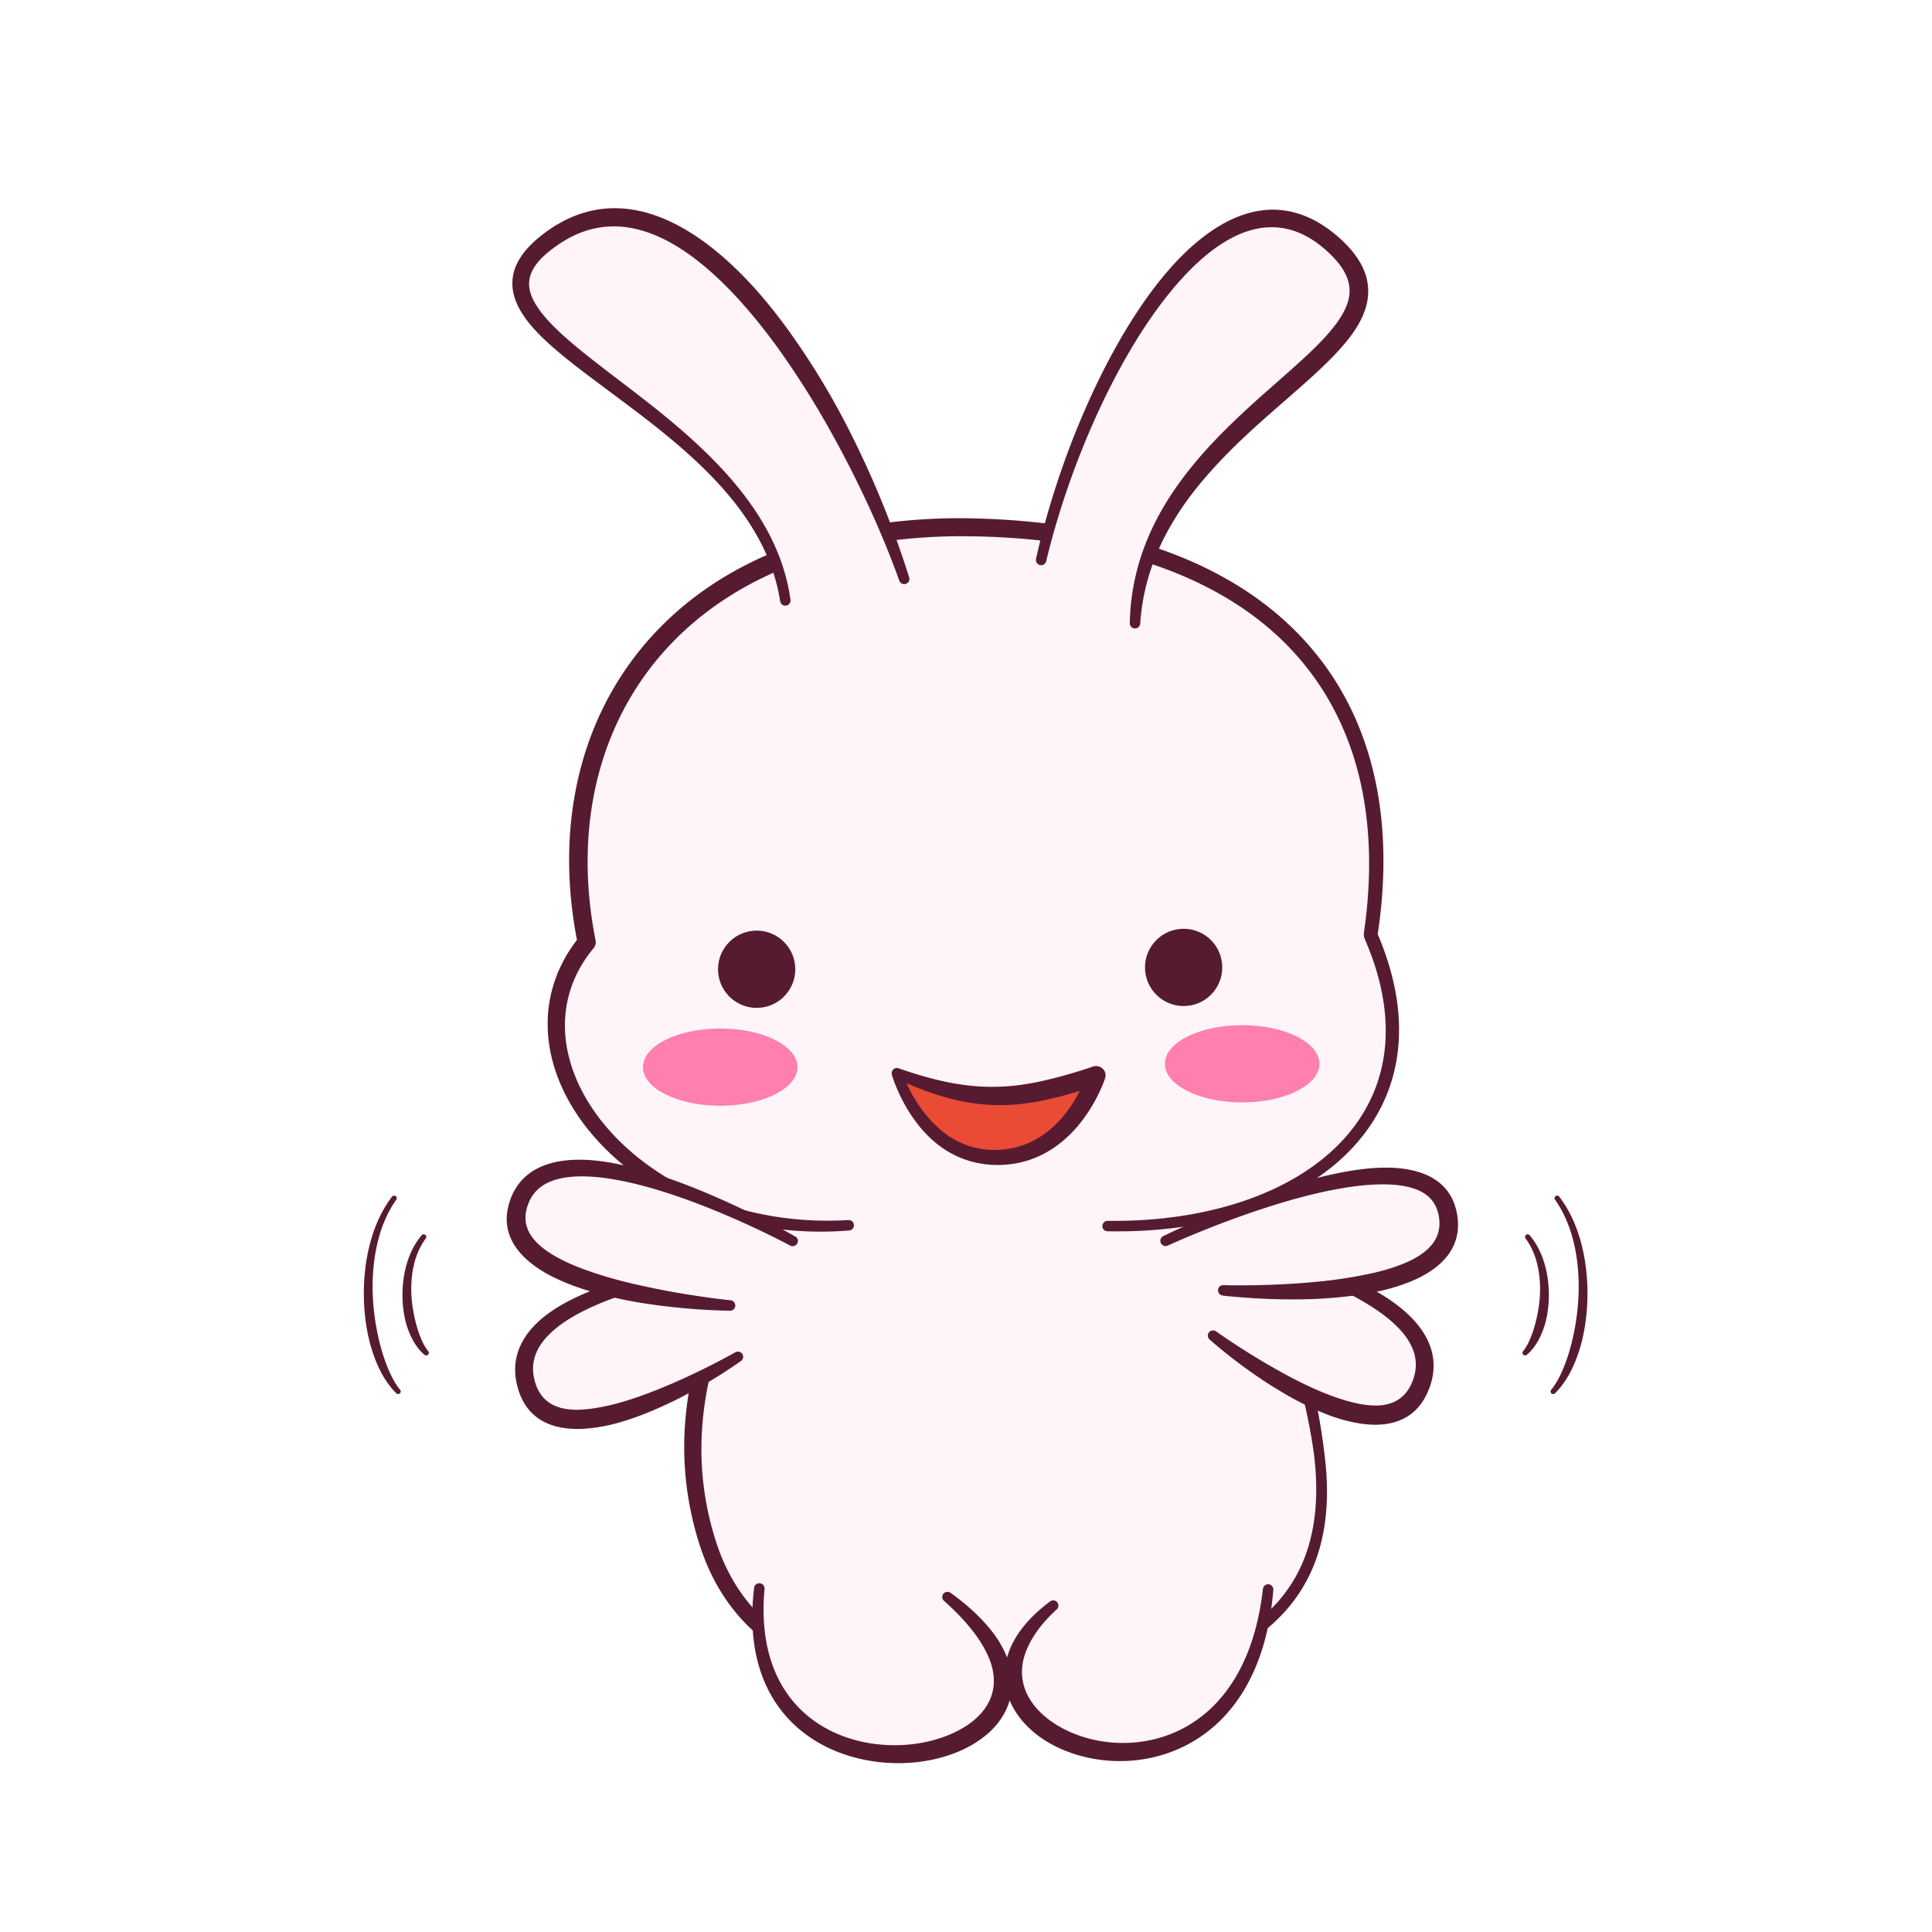 <svg data-id="50-9f2032bf5819f5e-smile" xmlns="http://www.w3.org/2000/svg" viewBox="0 0 100 100"><g fill="none" fill-rule="evenodd"><path fill="#fff5f8" d="M28.611 12.643c6.443-4.51 13.74 6.301 17.296 15.227a29.207 29.207 0 0 1 4.392-.24 37.68 37.68 0 0 1 3.949.27C56.75 18.667 63.2 7.873 68.955 12.951c5.352 4.722-6.359 7.74-9.48 16.075 8.739 2.832 12.956 9.81 11.466 19.707 3.145 7.208-.612 12.355-7.153 14.259l.058.092c4.078-1.546 10.345-3.32 11.073.021.52 2.386-2.096 3.41-4.975 3.828 2.422 1.18 4.402 2.845 3.63 5.003-.838 2.34-3.406 1.826-5.825.679.222.964.395 1.93.522 2.896.497 3.801-.357 6.83-2.924 8.923-2.038 9.01-11.688 7.39-12.793 3.308-.308.005-.621.007-.94.007h.278c-.553 4.559-12.135 5.462-12.642-3.317-1.169-1.08-2.073-2.488-2.646-4.316-.924-2.95-.922-5.76-.354-8.43-2.914 1.546-8.17 3.764-9.039.203-.586-2.402 1.958-3.91 4.744-4.828-3.07-.744-6.017-2.111-5.055-4.579.904-2.32 4.273-1.889 7.493-.834-5.128-2.995-7.343-8.505-4.027-12.536-1.735-8.684 1.845-16.359 9.762-19.706-3.266-8.752-18.08-12.169-11.517-16.764zm9.909 50.665c.352.164.674.319.963.461l.132-.23a16.69 16.69 0 0 1-1.095-.231z"/><path fill="#571b31" d="M37.014 79.65c.487 1.577 1.232 2.828 2.186 3.819l-.082 1.063c-1.294-1.138-2.296-2.647-2.923-4.622-.94-2.978-.966-5.81-.421-8.508l1.027-.417c-.66 2.735-.729 5.624.213 8.665zm30.315-7.806.714.35c.213.981.378 1.965.496 2.946.52 3.85-.332 6.93-2.873 9.09-.105.09-.212.177-.323.263l.03-.825.122-.106c2.229-2.01 2.953-4.84 2.508-8.352a30.42 30.42 0 0 0-.674-3.366z"/><path fill="#571b31" d="M54.339 82.9c-1.013.76-1.66 1.55-2.006 2.32-.77 1.71-.15 3.33 1.188 4.45 1.203 1 3.025 1.58 4.9 1.47 3.359-.2 6.972-2.6 7.486-8.84a.278.278 0 0 0-.243-.3.279.279 0 0 0-.296.25c-.65 5.69-3.914 7.85-6.99 7.96-1.623.06-3.176-.46-4.224-1.31-.524-.43-.923-.94-1.118-1.52-.19-.57-.193-1.19.05-1.85.26-.71.765-1.45 1.599-2.22.115-.09.13-.26.035-.38a.27.27 0 0 0-.381-.03z"/><path fill="#571b31" d="M48.872 82.87c.723.64 1.27 1.25 1.679 1.82.244.34.43.67.577.99.73 1.59.117 2.85-1.114 3.65-.958.62-2.261.99-3.627 1-3.5.04-7.344-2.2-6.816-8.08.015-.15-.093-.29-.241-.3a.265.265 0 0 0-.297.24c-.78 6.47 3.49 9.02 7.354 9.07 1.566.02 3.073-.38 4.173-1.1.402-.26.752-.56 1.03-.9.81-.99 1.09-2.27.43-3.72a5.686 5.686 0 0 0-.855-1.32c-.483-.58-1.127-1.17-1.955-1.77a.28.28 0 0 0-.381.04.27.27 0 0 0 .043.38zM43.91 63.15a.27.27 0 1 1 .037.54 18.02 18.02 0 0 1-4.51-.2l-1.223-.94c1.732.492 3.65.722 5.697.6zm15.82-34.836c2.748.913 5.051 2.231 6.875 3.916 4.03 3.72 5.742 9.23 4.706 16.12 2.142 5.04 1.012 9.09-2.04 11.77-2.732 2.4-7.038 3.71-11.946 3.61a.265.265 0 0 1-.266-.27.276.276 0 0 1 .275-.27c4.74.06 8.897-1.2 11.519-3.54 2.852-2.55 3.846-6.37 1.759-11.11l-.025-.2c.978-6.64-.647-11.94-4.542-15.5-1.78-1.62-4.03-2.876-6.71-3.735zm-19.857.335.33.921c-2.096.909-3.875 2.13-5.32 3.6-3.794 3.86-5.261 9.43-4.055 15.51a.464.464 0 0 1-.098.39c-2.688 3.23-1.53 7.48 1.825 10.45a13.686 13.686 0 0 0 2.557 1.775l-1.97-.335a12.672 12.672 0 0 1-2.88-2.72c-2.27-2.99-2.67-6.63-.4-9.59-1.217-6.34.345-12.15 4.312-16.18 1.542-1.568 3.449-2.866 5.7-3.821zm10.435-1.819c1.429.03 2.793.13 4.09.298l-.26.88a37.3 37.3 0 0 0-3.846-.248 28.779 28.779 0 0 0-4.19.227l-.36-.908a29.716 29.716 0 0 1 4.566-.249z"/><path fill="#571b31" d="M59.018 32.27c.136-2.04.803-3.79 1.738-5.33.663-1.1 1.464-2.08 2.318-2.99 1.14-1.22 2.378-2.29 3.512-3.28 1.46-1.27 2.752-2.42 3.5-3.52.602-.89.863-1.76.67-2.66-.153-.71-.61-1.46-1.492-2.23-2.517-2.19-5.142-1.66-7.547.47-3.641 3.22-6.767 10.24-8.091 16.19-.034.15.057.29.203.33.145.03.29-.06.324-.21 1.157-4.83 3.532-10.36 6.376-13.87 2.519-3.11 5.399-4.64 8.116-2.21.68.61 1.058 1.17 1.172 1.73.133.65-.106 1.27-.545 1.91-.716 1.04-1.962 2.11-3.342 3.33-1.152 1.01-2.398 2.13-3.535 3.39-.875.98-1.686 2.04-2.338 3.21-.927 1.67-1.535 3.55-1.58 5.72-.006.14.11.27.259.28.149 0 .275-.11.282-.26zM47.057 29.88a50.031 50.031 0 0 0-3.284-7.96 39.487 39.487 0 0 0-2.684-4.43c-.693-.99-1.42-1.91-2.172-2.73-3.314-3.6-7.085-5.28-10.565-2.82-1.314.93-1.83 1.84-1.832 2.72-.002.69.306 1.37.87 2.07 1.233 1.53 3.735 3.15 6.244 5.11 3.057 2.39 6.133 5.31 6.746 9.28a.27.27 0 1 0 .535-.08c-.573-4.13-3.69-7.24-6.828-9.77-2.423-1.95-4.855-3.56-6.04-5.06-.412-.53-.667-1.03-.66-1.54.01-.67.48-1.3 1.484-1.99 3.108-2.16 6.37-.44 9.31 2.76.725.79 1.43 1.67 2.11 2.61A44.916 44.916 0 0 1 43 22.34c1.445 2.59 2.68 5.29 3.545 7.71a.27.27 0 0 0 .342.17.27.27 0 0 0 .17-.34zM46.525 55.3c-.097-.04-.207-.02-.284.05s-.107.18-.078.28c0 0 .515 1.84 1.919 3.21.836.81 1.98 1.44 3.502 1.46 1.518.01 2.677-.58 3.54-1.34 1.5-1.32 2.079-3.16 2.079-3.16a.466.466 0 0 0-.125-.48.497.497 0 0 0-.492-.12 25.2 25.2 0 0 1-2.502.72c-.871.2-1.687.32-2.52.33-.808.02-1.63-.06-2.531-.24-.768-.16-1.592-.39-2.508-.71z"/><path fill="#e94b35" d="M46.92 56.07c.272.59.788 1.53 1.617 2.28.74.68 1.736 1.2 3.043 1.17 1.28-.03 2.242-.56 2.953-1.21.643-.6 1.082-1.3 1.359-1.85-.553.17-1.077.32-1.586.43-.946.22-1.838.33-2.741.31-.876-.02-1.764-.15-2.721-.43-.608-.17-1.242-.41-1.924-.7z"/><g fill="#571b31"><path d="M70.26 66.33c.817.391 1.581.837 2.208 1.34 1.38 1.11 2.1 2.48 1.548 4.09-.59 1.68-1.937 2.16-3.556 1.93a8.141 8.141 0 0 1-1.804-.49c-.822-.32-1.656-.75-2.43-1.22-.537-.32-1.045-.66-1.5-.98-1.252-.89-2.108-1.66-2.108-1.66a.27.27 0 0 1-.041-.38.28.28 0 0 1 .38-.04s1.392 1 3.163 1.99c1.045.59 2.222 1.17 3.338 1.52.64.2 1.256.33 1.813.32.835-.02 1.518-.38 1.86-1.31.303-.81.13-1.54-.328-2.2-.444-.63-1.134-1.19-1.938-1.69a15.83 15.83 0 0 0-1.84-.972zM32.671 66.879l-.236.076c-.726.237-1.444.514-2.1.835-.853.41-1.6.91-2.107 1.49-.526.61-.776 1.32-.56 2.16.243.96.885 1.39 1.714 1.5.552.07 1.178 0 1.835-.13 1.147-.23 2.379-.69 3.479-1.16 1.866-.8 3.353-1.65 3.353-1.65a.278.278 0 0 1 .375.08c.08.13.044.29-.081.37 0 0-.932.68-2.27 1.43-.486.27-1.026.56-1.594.82-.818.38-1.693.73-2.544.96a8.41 8.41 0 0 1-1.846.3c-1.634.05-2.924-.56-3.334-2.3-.382-1.65.48-2.95 1.969-3.91.803-.519 1.79-.94 2.819-1.278.306.102.683.238 1.128.407z"/><path d="M63.294 67.06s1.234.15 2.91.19c.606.01 1.268.01 1.95-.02.973-.05 1.986-.15 2.93-.34a9.815 9.815 0 0 0 1.934-.56c1.722-.71 2.763-1.89 2.364-3.66-.41-1.79-2.158-2.39-4.434-2.2-4.39.37-10.734 3.51-10.734 3.51a.271.271 0 0 0 .234.49s6.269-2.9 10.56-3.15c.839-.05 1.597 0 2.205.21.644.22 1.099.64 1.244 1.34.269 1.27-.586 2.03-1.82 2.54-.527.21-1.124.39-1.753.52a23.5 23.5 0 0 1-2.791.42c-2.51.24-4.757.17-4.757.17-.15-.02-.28.1-.291.25-.011.14.1.27.249.29zM37.802 67.3s-1.205-.12-2.815-.4c-.58-.1-1.21-.23-1.855-.37-.906-.2-1.841-.45-2.702-.76a10.1 10.1 0 0 1-1.664-.73c-1.152-.66-1.891-1.51-1.426-2.72.262-.7.798-1.09 1.495-1.28.957-.26 2.188-.16 3.49.11 3.969.83 8.572 3.32 8.572 3.32.13.07.295.02.368-.11s.026-.29-.104-.36c0 0-5.945-3.43-10.236-3.92-2.101-.23-3.806.26-4.464 1.89-.68 1.71.19 3.01 1.812 3.94.54.3 1.167.57 1.837.79.907.3 1.894.53 2.85.7.668.11 1.32.2 1.919.26 1.659.18 2.895.18 2.895.18.149.01.277-.1.284-.25a.277.277 0 0 0-.256-.29zM22.158 69.93a2.71 2.71 0 0 1-.37-.66 5.418 5.418 0 0 1-.243-.72 6.976 6.976 0 0 1-.137-.6c-.056-.29-.097-.6-.113-.91-.053-1.04.14-2.13.739-2.93.047-.06.037-.15-.021-.19a.132.132 0 0 0-.191.02c-.696.82-.994 1.98-.99 3.11 0 .34.029.67.086.99.04.23.093.45.16.65.094.28.209.54.345.77.16.27.345.49.542.66a.14.14 0 0 0 .19 0c.054-.06.055-.14.003-.19zM20.706 71.93c-.241-.29-.443-.67-.626-1.11a9.04 9.04 0 0 1-.403-1.22 12.17 12.17 0 0 1-.381-2.55c-.07-1.77.262-3.61 1.213-4.95.045-.06.032-.14-.028-.19a.14.14 0 0 0-.19.03c-1.043 1.36-1.477 3.28-1.458 5.12.006.55.05 1.09.137 1.61.06.37.139.73.238 1.06.136.46.304.89.5 1.27.234.45.506.82.798 1.11.05.06.136.06.19.01s.06-.14.01-.19zM79.035 70.12c.197-.17.382-.39.542-.66.136-.23.25-.49.344-.77.068-.2.12-.42.16-.65.058-.32.086-.65.087-.99.004-1.13-.294-2.29-.99-3.11a.132.132 0 0 0-.191-.02c-.058.04-.068.13-.021.19.598.8.792 1.89.739 2.93-.016.31-.057.62-.113.91-.038.21-.085.41-.137.6-.07.26-.15.5-.244.72a2.71 2.71 0 0 1-.37.66c-.051.05-.05.13.003.19a.14.14 0 0 0 .19 0zM80.494 72.11c.292-.29.564-.66.798-1.11.196-.38.364-.81.5-1.27.099-.33.178-.69.238-1.06.086-.52.13-1.06.137-1.61.019-1.84-.415-3.76-1.46-5.12a.14.14 0 0 0-.188-.03c-.06.05-.073.13-.028.19.95 1.34 1.282 3.18 1.213 4.95a12.17 12.17 0 0 1-.381 2.55 9.04 9.04 0 0 1-.403 1.22c-.183.44-.385.82-.626 1.11-.05.05-.046.14.009.19s.14.05.19-.01z"/></g><g transform="translate(33 47)"><circle cx="6.167" cy="3.167" r="2" fill="#571b31" transform="rotate(-5.13 6.175 3.192)"/><circle cx="28.271" cy="3.069" r="2" fill="#571b31" transform="rotate(-5.13 28.315 3.14)"/><g fill="#ff80af"><ellipse cx="31.293" cy="8.062" rx="4" ry="2"/><ellipse cx="4.278" cy="8.235" rx="4" ry="2"/></g></g></g></svg>